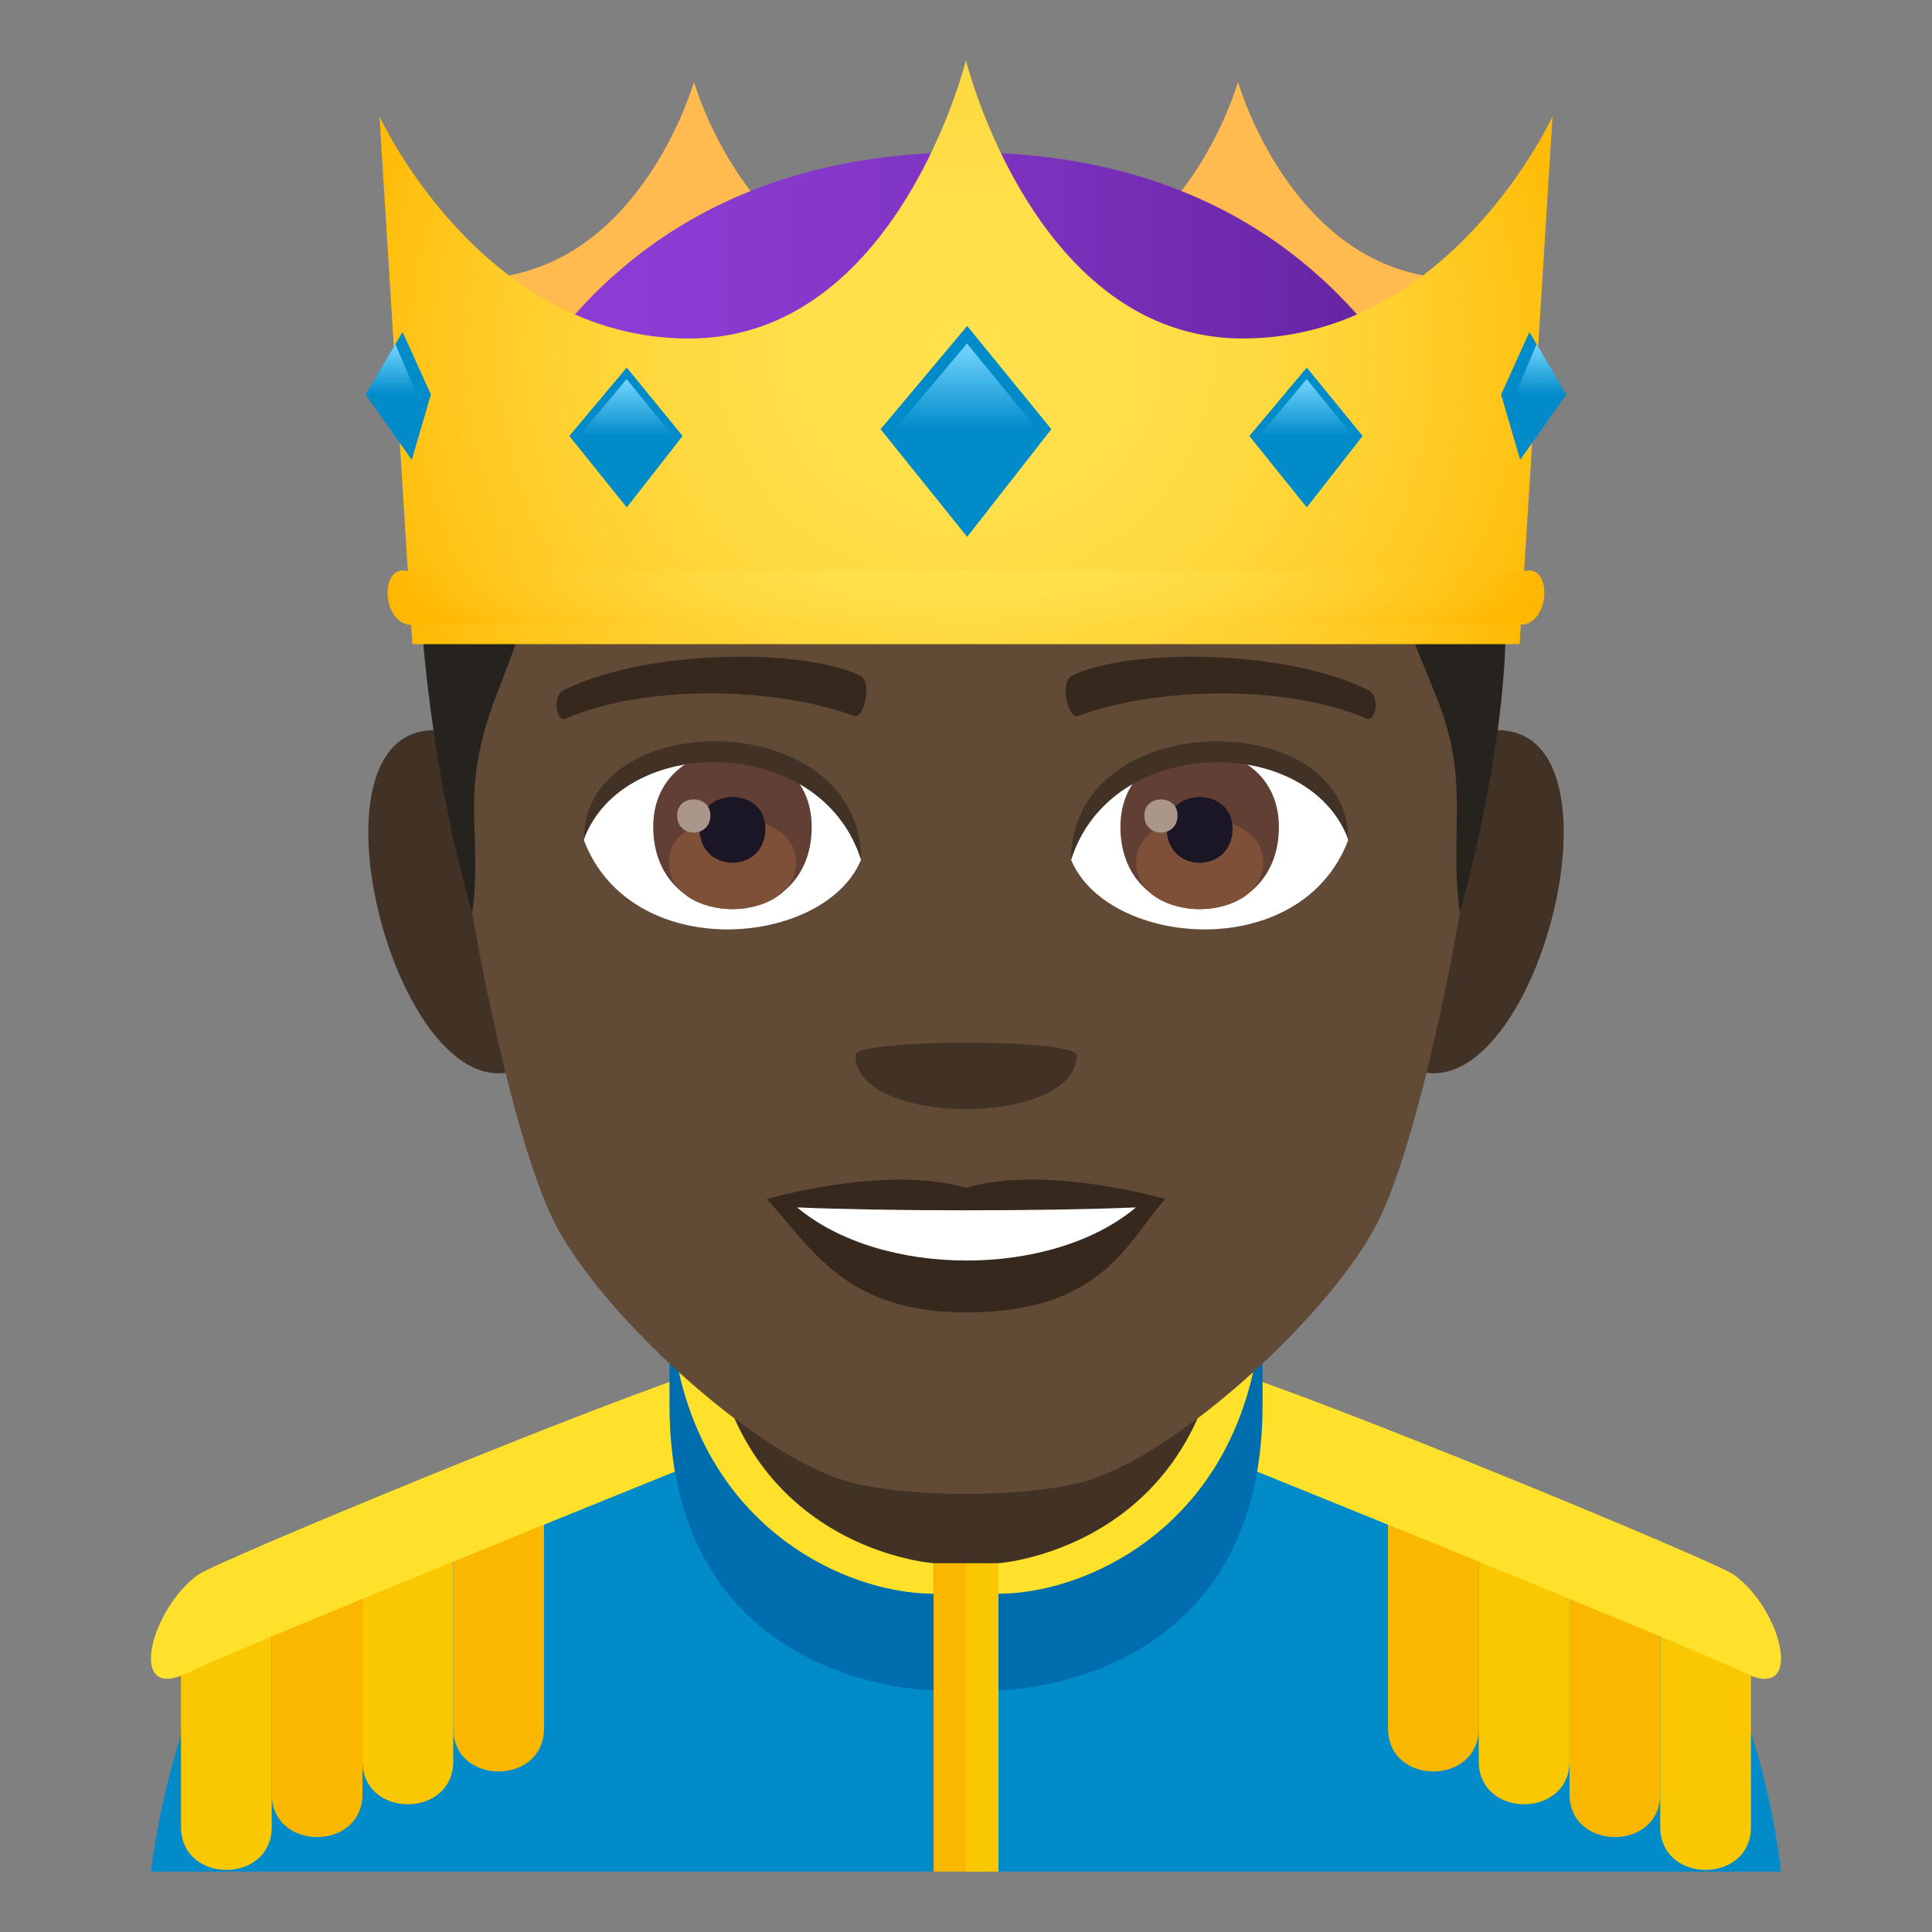 <?xml version="1.0" encoding="utf-8"?>
<!-- Generator: Adobe Illustrator 19.0.0, SVG Export Plug-In . SVG Version: 6.00 Build 0)  -->
<svg version="1.1" id="Layer_1" xmlns="http://www.w3.org/2000/svg" xmlns:xlink="http://www.w3.org/1999/xlink" x="0px" y="0px"
	 width="64px" height="64px" viewBox="0 0 64 64" enable-background="new 0 0 64 64" xml:space="preserve">
<rect x="0" y="0" width="64" height="64" fill="#808080" stroke="none"/>
<path fill="#FFBB4F" d="M41.01,2.715c0-0.002-1.855,6.516-7.32,6.516c5.273,3.666,9.367,3.666,14.641,0
	C42.865,9.231,41.01,2.713,41.01,2.715z"/>
<path fill="#FFBB4F" d="M22.988,2.715c0-0.002-1.853,6.516-7.32,6.516c5.274,3.666,9.369,3.666,14.643,0
	C24.846,9.231,22.988,2.713,22.988,2.715z"/>
<path fill="#018BC9" d="M9.789,51.781c2.699-1.511,13.906-5.49,13.906-5.49h16.699c0,0,11.197,3.974,13.881,5.484
	C58.18,53.968,59,62,59,62H5C5,62,5.871,53.965,9.789,51.781z"/>
<path fill="#F9C802" d="M5.996,53.021h3.006c0,0,0,4.475,0,7.495c0,1.903-3.006,1.903-3.006,0
	C5.996,56.34,5.996,53.021,5.996,53.021z"/>
<path fill="#F9B700" d="M9.002,51.934h3.006c0,0,0,4.475,0,7.495c0,1.903-3.006,1.903-3.006,0
	C9.002,55.254,9.002,51.934,9.002,51.934z"/>
<path fill="#F9C802" d="M12.008,50.847h3.006c0,0,0,4.475,0,7.495c0,1.903-3.006,1.903-3.006,0
	C12.008,54.167,12.008,50.847,12.008,50.847z"/>
<path fill="#F9B700" d="M15.014,49.76h3.006c0,0,0,4.475,0,7.495c0,1.903-3.006,1.903-3.006,0
	C15.014,53.08,15.014,49.76,15.014,49.76z"/>
<path fill="#FFE12C" d="M23.777,45.243l-1.006,3.34c0,0-14.564,5.874-16.586,6.845c-2.002,0.968-1.189-2.146,0.385-3.267
	C7.158,51.734,20.291,46.288,23.777,45.243z"/>
<path fill="#F9C802" d="M58.004,53.021h-3.006c0,0,0,4.475,0,7.495c0,1.903,3.006,1.903,3.006,0
	C58.004,56.34,58.004,53.021,58.004,53.021z"/>
<path fill="#F9B700" d="M54.998,51.934h-3.006c0,0,0,4.475,0,7.495c0,1.903,3.006,1.903,3.006,0
	C54.998,55.254,54.998,51.934,54.998,51.934z"/>
<path fill="#F9C802" d="M51.992,50.847h-3.006c0,0,0,4.475,0,7.495c0,1.903,3.006,1.903,3.006,0
	C51.992,54.167,51.992,50.847,51.992,50.847z"/>
<path fill="#F9B700" d="M48.986,49.76H45.98c0,0,0,4.475,0,7.495c0,1.903,3.006,1.903,3.006,0
	C48.986,53.08,48.986,49.76,48.986,49.76z"/>
<path fill="#FFE12C" d="M40.222,45.243l1.008,3.34c0,0,14.564,5.874,16.584,6.845c2.002,0.968,1.191-2.146-0.383-3.267
	C56.842,51.734,43.709,46.288,40.222,45.243z"/>
<path fill="#423225" d="M23.187,50.146l7.738,3.478h2.147c0,0,8.068-1.277,8.068-10.321H23.187V50.146z"/>
<path fill="#006DAE" d="M22.178,46.546c0-0.978,0-2.821,0-4.046c0-0.308,1.242-0.287,1.242-0.287
	c-0.771,9.483,7.506,9.571,7.506,9.571v4.21C30.926,55.994,22.178,55.962,22.178,46.546z"/>
<path fill="#FFE12C" d="M22.178,42.5c0-0.308,1.242-0.287,1.242-0.287c0,9.047,7.506,9.571,7.506,9.571v1.011
	C27.781,52.795,22.178,50.188,22.178,42.5z"/>
<path fill="#006DAE" d="M41.824,46.546c0-0.978,0-2.821,0-4.046c0-0.308-1.242-0.287-1.242-0.287c0.746,9.375-7.51,9.571-7.51,9.571
	v4.21C33.072,55.994,41.824,55.962,41.824,46.546z"/>
<path fill="#FFE12C" d="M41.824,42.5c0-0.308-1.242-0.287-1.242-0.287c0,9.047-7.51,9.571-7.51,9.571v1.011
	C36.219,52.795,41.824,50.188,41.824,42.5z"/>
<polygon fill="#F9B700" points="32,51.784 30.926,51.784 30.926,62 32.539,62 "/>
<rect x="32" y="51.784" fill="#F9C802" width="1.076" height="10.216"/>
<path fill="#423225" d="M14.9,24.235c-5.717-1.03-1.252,14.959,3.225,10.548C20.197,32.74,17.574,24.72,14.9,24.235z"/>
<path fill="#423225" d="M49.1,24.235c-2.674,0.484-5.299,8.505-3.223,10.548C50.355,39.194,54.816,23.205,49.1,24.235z"/>
<path fill="#614A36" d="M32,5.488c-11.822,0-17.519,8.945-16.805,21.383c0.142,2.503,1.691,10.666,3.156,13.594
	c1.5,2.995,6.512,7.614,9.584,8.57c1.941,0.604,6.188,0.604,8.129,0c3.072-0.956,8.086-5.575,9.586-8.57
	c1.465-2.928,3.014-11.091,3.158-13.594C49.521,14.434,43.826,5.488,32,5.488z"/>
<path fill="#36281D" d="M32,39.35c-2.66-0.782-6.6,0.37-6.6,0.37c1.5,1.635,2.602,3.756,6.6,3.756c4.582,0,5.361-2.407,6.602-3.756
	C38.601,39.72,34.656,38.563,32,39.35z"/>
<path fill="#FFFFFF" d="M26.406,39.997c2.789,2.339,8.42,2.354,11.223,0C34.656,40.124,29.398,40.126,26.406,39.997z"/>
<path fill="#423225" d="M35.666,34.951c0,2.387-7.33,2.387-7.33,0C28.336,34.404,35.666,34.404,35.666,34.951z"/>
<path fill="#26221E" d="M13.807,16.797c-0.006,4.211,0.617,9.22,1.836,13.441c0.371-2.75-0.475-3.887,0.797-7.201
	c1.479-3.85,2.014-5.569,2.949-6.24H13.807z"/>
<path fill="#26221E" d="M44.306,16.797c1.1,0.561,1.6,2.205,3.258,6.24c1.168,2.844,0.424,4.451,0.797,7.201
	c1.613-6.009,1.853-10.386,1.15-13.441H44.306z"/>
<path fill="#FFFFFF" d="M44.66,27.834c-1.578,4.136-8.006,3.529-9.184,0.635C36.369,23.819,43.793,23.422,44.66,27.834z"/>
<path fill="#FFFFFF" d="M19.342,27.834c1.58,4.136,8.01,3.529,9.186,0.635C27.635,23.817,20.213,23.42,19.342,27.834z"/>
<path fill="#36281D" d="M45.316,22.855c-2.703-1.342-7.879-1.407-9.807-0.472c-0.412,0.182-0.141,1.454,0.207,1.332
	c2.688-0.995,7.021-1.019,9.535,0.086C45.586,23.943,45.726,23.043,45.316,22.855z"/>
<path fill="#36281D" d="M18.687,22.855c2.705-1.342,7.877-1.407,9.807-0.472c0.412,0.182,0.141,1.454-0.205,1.332
	c-2.691-0.995-7.021-1.019-9.537,0.086C18.418,23.943,18.279,23.043,18.687,22.855z"/>
<path fill="#613F34" d="M37.115,27.394c0,3.629,5.25,3.629,5.25,0C42.365,24.024,37.115,24.024,37.115,27.394z"/>
<path fill="#7D5037" d="M37.635,28.555c0,2.081,4.211,2.081,4.211,0C41.846,26.623,37.635,26.623,37.635,28.555z"/>
<path fill="#1A1626" d="M38.65,27.45c0,1.507,2.18,1.507,2.18,0C40.83,26.053,38.65,26.053,38.65,27.45z"/>
<path fill="#AB968C" d="M37.908,27.011c0,0.761,1.1,0.761,1.1,0C39.008,26.305,37.908,26.305,37.908,27.011z"/>
<path fill="#613F34" d="M21.639,27.393c0,3.63,5.25,3.63,5.25,0C26.889,24.024,21.639,24.024,21.639,27.393z"/>
<path fill="#7D5037" d="M22.158,28.554c0,2.081,4.211,2.081,4.211,0C26.369,26.622,22.158,26.622,22.158,28.554z"/>
<path fill="#1A1626" d="M23.174,27.45c0,1.506,2.18,1.506,2.18,0C25.353,26.051,23.174,26.051,23.174,27.45z"/>
<path fill="#AB968C" d="M22.43,27.01c0,0.761,1.102,0.761,1.102,0C23.531,26.304,22.43,26.304,22.43,27.01z"/>
<path fill="#423225" d="M44.66,27.803c0-4.44-9.184-4.44-9.184,0.703C36.787,24.286,43.35,24.286,44.66,27.803z"/>
<path fill="#423225" d="M19.342,27.803c0-4.44,9.186-4.44,9.186,0.702C27.217,24.283,20.654,24.283,19.342,27.803z"/>
<linearGradient id="SVGID_1_" gradientUnits="userSpaceOnUse" x1="15.135" y1="11.339" x2="48.865" y2="11.339">
	<stop  offset="0" style="stop-color:#8E3ED6"/>
	<stop  offset="0.229" style="stop-color:#8A3BD1"/>
	<stop  offset="0.506" style="stop-color:#7F34C2"/>
	<stop  offset="0.807" style="stop-color:#6C28AA"/>
	<stop  offset="1" style="stop-color:#5D1E96"/>
</linearGradient>
<path fill="url(#SVGID_1_)" d="M48.865,17.631c-2.371-7.695-8.02-12.584-16.867-12.584c-8.842,0-14.494,4.889-16.863,12.584H48.865z
	"/>
<radialGradient id="SVGID_2_" cx="39.318" cy="146.931" r="21.264" gradientTransform="matrix(1.008 0 0 0.947 -7.648 -127.48)" gradientUnits="userSpaceOnUse">
	<stop  offset="0" style="stop-color:#FFE14D"/>
	<stop  offset="0.25" style="stop-color:#FFDF4A"/>
	<stop  offset="0.469" style="stop-color:#FFD93F"/>
	<stop  offset="0.677" style="stop-color:#FFCF2D"/>
	<stop  offset="0.876" style="stop-color:#FFC214"/>
	<stop  offset="1" style="stop-color:#FFB700"/>
</radialGradient>
<path fill="url(#SVGID_2_)" d="M51.43,3.853c0,0-3.369,7.36-10.264,7.36C34.275,11.214,31.998,2,31.998,2l0,0
	c0,0-2.275,9.214-9.168,9.214c-6.894,0-10.26-7.36-10.26-7.36l0,0l1.09,17.485h36.678L51.43,3.853L51.43,3.853z"/>
<polygon fill="#018BC9" points="32.039,10.797 29.17,14.217 32.039,17.784 34.828,14.217 "/>
<linearGradient id="SVGID_3_" gradientUnits="userSpaceOnUse" x1="31.999" y1="14.229" x2="31.999" y2="11.377">
	<stop  offset="0" style="stop-color:#75D6FF;stop-opacity:0"/>
	<stop  offset="1" style="stop-color:#75D6FF"/>
</linearGradient>
<polygon fill="url(#SVGID_3_)" points="32.033,11.377 29.639,14.229 34.359,14.229 "/>
<polygon fill="#018BC9" points="20.762,12.175 18.859,14.443 20.762,16.809 22.613,14.443 "/>
<linearGradient id="SVGID_4_" gradientUnits="userSpaceOnUse" x1="20.735" y1="14.451" x2="20.735" y2="12.559">
	<stop  offset="0" style="stop-color:#75D6FF;stop-opacity:0"/>
	<stop  offset="1" style="stop-color:#75D6FF"/>
</linearGradient>
<polygon fill="url(#SVGID_4_)" points="20.758,12.559 19.17,14.451 22.301,14.451 "/>
<polygon fill="#018BC9" points="43.289,12.175 41.387,14.443 43.289,16.809 45.139,14.443 "/>
<linearGradient id="SVGID_5_" gradientUnits="userSpaceOnUse" x1="43.264" y1="14.451" x2="43.264" y2="12.559">
	<stop  offset="0" style="stop-color:#75D6FF;stop-opacity:0"/>
	<stop  offset="1" style="stop-color:#75D6FF"/>
</linearGradient>
<polygon fill="url(#SVGID_5_)" points="43.285,12.559 41.699,14.451 44.828,14.451 "/>
<polygon fill="#018BC9" points="50.664,10.998 49.726,13.069 50.357,15.234 51.889,13.069 "/>
<linearGradient id="SVGID_6_" gradientUnits="userSpaceOnUse" x1="51.042" y1="13.078" x2="51.042" y2="11.398">
	<stop  offset="0" style="stop-color:#75D6FF;stop-opacity:0"/>
	<stop  offset="1" style="stop-color:#75D6FF"/>
</linearGradient>
<polygon fill="url(#SVGID_6_)" points="50.902,11.398 50.195,13.078 51.889,13.069 "/>
<polygon fill="#018BC9" points="13.336,10.998 14.273,13.069 13.641,15.234 12.109,13.069 "/>
<linearGradient id="SVGID_7_" gradientUnits="userSpaceOnUse" x1="396.398" y1="13.078" x2="396.398" y2="11.398" gradientTransform="matrix(-1 0 0 1 409.356 0)">
	<stop  offset="0" style="stop-color:#75D6FF;stop-opacity:0"/>
	<stop  offset="1" style="stop-color:#75D6FF"/>
</linearGradient>
<polygon fill="url(#SVGID_7_)" points="13.1,11.398 13.807,13.078 12.109,13.069 "/>
<radialGradient id="SVGID_8_" cx="39.317" cy="155.473" r="19.126" gradientTransform="matrix(1.008 0 0 0.23 -7.648 -16.991)" gradientUnits="userSpaceOnUse">
	<stop  offset="0" style="stop-color:#FFE14D"/>
	<stop  offset="0.25" style="stop-color:#FFDF4A"/>
	<stop  offset="0.469" style="stop-color:#FFD93F"/>
	<stop  offset="0.677" style="stop-color:#FFCF2D"/>
	<stop  offset="0.876" style="stop-color:#FFC214"/>
	<stop  offset="1" style="stop-color:#FFB700"/>
</radialGradient>
<path fill="url(#SVGID_8_)" d="M50.502,20.69c-12.371,0-25.148,0.001-37.004,0.001c-0.889-0.234-0.867-1.995-0.01-1.775
	c11.865,0,24.727,0,37.021,0C51.369,18.696,51.389,20.454,50.502,20.69z"/>
</svg>
